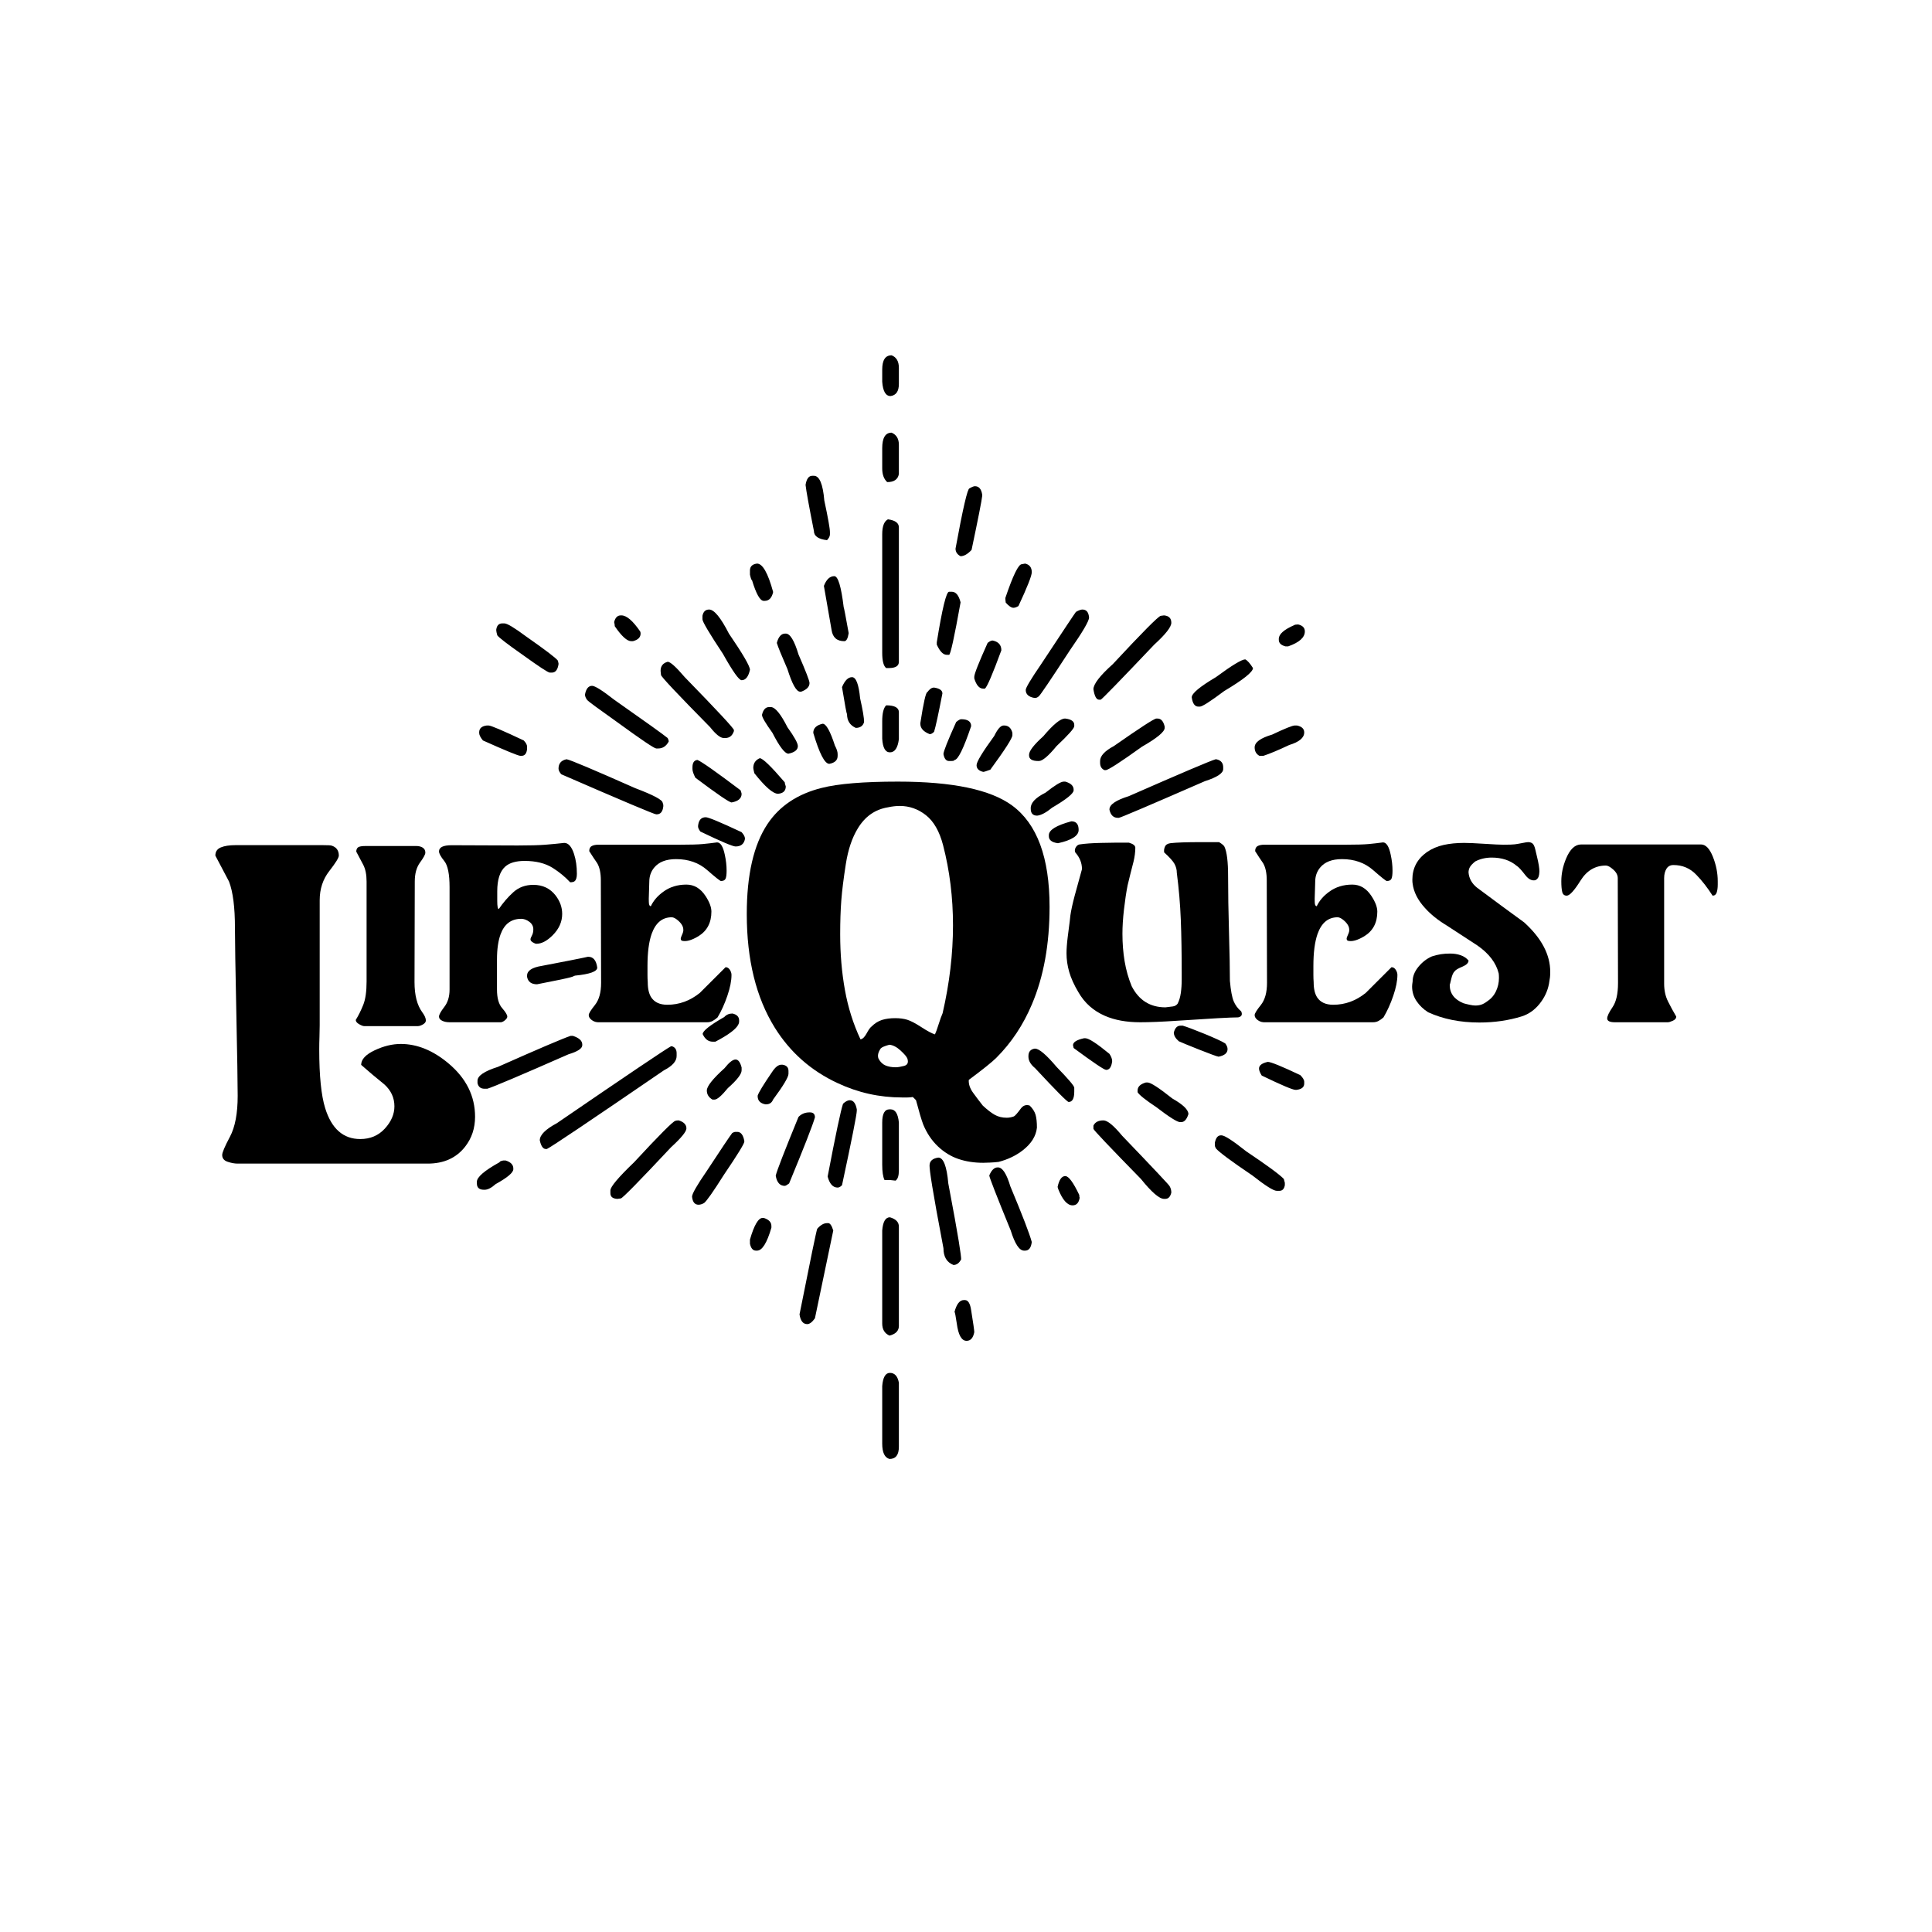 <?xml version="1.0" encoding="UTF-8" standalone="no"?>
<!DOCTYPE svg PUBLIC "-//W3C//DTD SVG 1.1//EN" "http://www.w3.org/Graphics/SVG/1.1/DTD/svg11.dtd">
<svg width="100%" height="100%" viewBox="0 0 2000 2000" version="1.1" xmlns="http://www.w3.org/2000/svg" xmlns:xlink="http://www.w3.org/1999/xlink" xml:space="preserve" xmlns:serif="http://www.serif.com/" style="fill-rule:evenodd;clip-rule:evenodd;stroke-linejoin:round;stroke-miterlimit:2;">
    <rect id="Artboard1" x="0" y="0" width="2000" height="2000" style="fill:none;"/>
    <g id="Artboard11" serif:id="Artboard1">
        <g transform="matrix(1.638,0,0,3.836,-473.247,-5883)">
            <path d="M852.391,1629.51C855.462,1630.02 856.998,1631.15 856.998,1632.9L856.998,1637.23C856.998,1639.22 855.243,1640.31 851.732,1640.51C848.661,1640.51 846.906,1639.22 846.467,1636.64L846.467,1633.37C846.467,1630.8 848.441,1629.51 852.391,1629.51ZM852.391,1650.39C855.462,1650.94 856.998,1652.03 856.998,1653.67L856.998,1661.56C856.384,1663.01 853.926,1663.73 849.626,1663.73C847.52,1662.91 846.467,1661.68 846.467,1660.04L846.467,1654.6C846.467,1651.79 848.441,1650.39 852.391,1650.39ZM802.236,1662.03L803.289,1662.03C806.8,1662.03 808.994,1664.25 809.871,1668.7C812.241,1673.42 813.426,1676.26 813.426,1677.24L813.426,1677.82C813.426,1678.33 812.811,1678.86 811.583,1679.4C806.054,1679.13 803.289,1678.29 803.289,1676.89C800.218,1670.3 798.463,1666.16 798.024,1664.49C798.638,1662.85 800.042,1662.03 802.236,1662.03ZM905.046,1664.84C907.591,1664.84 909.127,1665.6 909.653,1667.12L909.653,1667.47C909.39,1668.64 907.152,1673.49 902.94,1682.03C900.483,1683.16 898.157,1683.73 895.963,1683.73C893.857,1683.26 892.804,1682.58 892.804,1681.68C897.455,1670.84 900.395,1665.42 901.623,1665.42C903.203,1665.03 904.344,1664.84 905.046,1664.84ZM850.021,1673.79L850.284,1673.79C854.76,1674.06 856.998,1674.78 856.998,1675.95L856.998,1712.22C856.998,1713.35 854.892,1713.91 850.679,1713.91L848.968,1713.91C847.301,1713.37 846.467,1711.98 846.467,1709.76L846.467,1677.82C846.467,1675.68 847.652,1674.33 850.021,1673.79ZM767.352,1685.72C770.862,1685.72 774.241,1688.25 777.488,1693.32L777.488,1693.5C776.611,1695.02 774.855,1695.78 772.223,1695.78L771.564,1695.78C769.283,1695.78 766.825,1693.93 764.193,1690.22C763.842,1690.22 763.403,1689.72 762.876,1688.7L762.876,1687.59C762.876,1686.5 764.368,1685.88 767.352,1685.72ZM936.771,1685.72C939.579,1685.99 940.983,1686.77 940.983,1688.06C940.983,1688.99 938.175,1692.04 932.559,1697.18C931.33,1697.5 930.277,1697.65 929.399,1697.65C928.083,1697.65 926.459,1697.18 924.529,1696.25C924.353,1695.7 924.265,1695.29 924.265,1695.02C929.092,1688.94 932.559,1685.89 934.665,1685.89L936.771,1685.72ZM816.19,1689.11C818.559,1689.11 820.534,1691.9 822.114,1697.48C822.289,1697.55 823.342,1699.89 825.273,1704.49C824.746,1705.94 823.825,1706.66 822.509,1706.66C817.857,1706.66 815.181,1705.66 814.479,1703.67L809.608,1691.74C811.188,1689.99 813.382,1689.11 816.19,1689.11ZM890.434,1693.32C892.979,1693.32 894.822,1694.26 895.963,1696.13L895.963,1696.25C892.014,1705.64 889.6,1710.34 888.723,1710.34L887.275,1710.34C884.993,1710.34 882.887,1709.43 880.956,1707.59L880.956,1706.95C884.379,1697.87 886.968,1693.32 888.723,1693.32L890.434,1693.32ZM737.075,1698.12C740.234,1698.12 744.403,1700.28 749.581,1704.61C758.444,1710.15 762.876,1713.4 762.876,1714.38C761.911,1716.25 760.156,1717.19 757.611,1717.19C755.943,1717.19 751.994,1714.81 745.763,1710.05C737.163,1704.51 732.863,1701.41 732.863,1700.75L732.863,1699.82C733.389,1698.68 734.793,1698.12 737.075,1698.12ZM972.972,1698.12C975.517,1698.12 976.921,1698.84 977.184,1700.28C977.184,1701.22 973.147,1704.16 965.073,1709.12C952.875,1717.11 946.337,1721.24 945.459,1721.52C944.669,1721.83 943.879,1721.98 943.09,1721.98L942.695,1721.98C939.009,1721.71 937.166,1720.99 937.166,1719.82C937.166,1719.23 940.413,1716.91 946.907,1712.86C961.124,1703.66 968.452,1698.96 968.891,1698.76C970.646,1698.33 972.006,1698.12 972.972,1698.12ZM681.26,1699.7L681.655,1699.7C684.902,1699.7 688.851,1701.14 693.503,1704.03C693.678,1704.18 693.766,1704.38 693.766,1704.61C693.766,1705.62 692.142,1706.31 688.895,1706.66L687.842,1706.66C685.209,1706.66 681.743,1705.31 677.443,1702.62C677.443,1702.31 677.311,1701.94 677.048,1701.51C677.75,1700.3 679.154,1699.7 681.26,1699.7ZM1024.57,1699.7C1027.65,1699.82 1029.18,1700.48 1029.18,1701.69C1029.18,1702.82 1025.58,1704.79 1018.39,1707.59C996.623,1717.38 985.346,1722.33 984.556,1722.45L983.503,1722.45C981.835,1722.45 980.651,1721.52 979.948,1719.64C979.948,1718.24 984.029,1715.98 992.191,1712.86C1010.8,1704.32 1020.89,1699.97 1022.47,1699.82L1024.57,1699.7ZM606.358,1701.86L607.674,1701.86C609.429,1701.86 613.993,1703.03 621.365,1705.37C633.651,1709.04 640.365,1711.22 641.505,1711.92L641.9,1712.68L641.9,1712.86C641.374,1714.38 639.97,1715.14 637.688,1715.14L636.371,1715.14C635.318,1715.14 629.482,1713.5 618.864,1710.23C609.473,1707.42 604.252,1705.7 603.199,1705.08C602.76,1704.42 602.54,1703.95 602.54,1703.67L602.54,1703.56C602.891,1702.43 604.164,1701.86 606.358,1701.86ZM1109.35,1702.15C1112.16,1702.43 1113.56,1703.05 1113.56,1704.03C1113.56,1705.66 1110.05,1707.01 1103.03,1708.06L1101.32,1708.06C1098.51,1707.75 1097.11,1707.16 1097.11,1706.31L1097.11,1706.02C1097.11,1704.77 1100.35,1703.54 1106.85,1702.33C1107.2,1702.21 1108.03,1702.15 1109.35,1702.15ZM785.123,1704.61L785.518,1704.61C788.239,1704.61 790.915,1706.48 793.548,1710.23C798.199,1714.79 800.525,1717.36 800.525,1717.95C800.525,1718.96 798.77,1719.74 795.259,1720.29L794.601,1720.29C792.232,1720.29 789.555,1718.26 786.571,1714.2C782.798,1710.5 780.56,1708.14 779.858,1707.13C780.911,1705.45 782.666,1704.61 785.123,1704.61ZM916.235,1706.48C919.921,1706.8 921.764,1707.67 921.764,1709.12C916.235,1715.55 912.769,1719 911.365,1719.47L910.312,1719.47C907.854,1719.47 905.968,1718.55 904.651,1716.72L904.651,1716.25C904.651,1715.51 907.459,1712.47 913.076,1707.13C914.305,1706.7 915.358,1706.48 916.235,1706.48ZM1075.91,1711.57C1077.32,1711.88 1078.94,1712.66 1080.78,1713.91C1080.78,1714.96 1074.73,1717.03 1062.62,1720.11C1053.84,1722.92 1048.71,1724.32 1047.22,1724.32L1046.29,1724.32C1044.01,1724.32 1042.61,1723.48 1042.08,1721.81C1042.08,1720.76 1047.17,1718.94 1057.35,1716.37C1067.53,1713.17 1073.72,1711.57 1075.91,1711.57ZM710.879,1712.22C712.546,1712.22 716.145,1713.6 721.673,1716.37C742.385,1725.45 752.74,1730.21 752.74,1730.64L752.74,1730.93C751.775,1732.18 749.932,1732.8 747.211,1732.8L746.421,1732.8C744.227,1732.8 741.331,1731.83 737.733,1729.88C717.022,1720.91 706.667,1716.21 706.667,1715.78L706.403,1714.67C706.403,1713.38 707.895,1712.57 710.879,1712.22ZM827.379,1716.37C829.924,1716.37 831.636,1718.28 832.513,1722.1C834.181,1725.26 835.014,1727.38 835.014,1728.48C834.312,1729.53 832.557,1730.06 829.749,1730.06C826.063,1729.35 824.22,1728.11 824.22,1726.31C823.957,1726.31 822.904,1723.89 821.061,1719.06C822.816,1717.27 824.922,1716.37 827.379,1716.37ZM663.094,1718.71C664.937,1718.71 669.588,1719.95 677.048,1722.45C696.706,1728.34 707.983,1731.79 710.879,1732.8C711.318,1733.15 711.537,1733.47 711.537,1733.74C709.958,1734.99 707.764,1735.61 704.955,1735.61L703.639,1735.61C702.41,1735.61 694.161,1733.23 678.891,1728.48C667.043,1724.89 660.769,1722.92 660.066,1722.57C659.101,1722.02 658.618,1721.52 658.618,1721.05C659.321,1719.49 660.812,1718.71 663.094,1718.71ZM879.245,1719.18C882.755,1719.41 884.51,1719.94 884.51,1720.76C881.965,1726.37 880.21,1729.82 879.245,1731.11C878.28,1731.54 877.358,1731.75 876.48,1731.75C872.531,1731.09 870.557,1730.15 870.557,1728.94L870.557,1728.77C872.575,1723.19 874.067,1720.4 875.032,1720.4C876.349,1719.59 877.753,1719.18 879.245,1719.18ZM848.968,1723.97C854.321,1723.97 856.998,1724.6 856.998,1725.84L856.998,1733.1C856.296,1735.48 854.409,1736.66 851.337,1736.66C848.441,1736.66 846.818,1735.44 846.467,1732.98L846.467,1728.3C846.467,1726.12 847.301,1724.67 848.968,1723.97ZM774.987,1724.44L776.04,1724.44C778.761,1724.44 782.271,1726.25 786.571,1729.88C790.959,1732.49 793.153,1734.19 793.153,1734.97C793.153,1735.98 791.179,1736.66 787.229,1737.02C784.948,1737.02 781.569,1735.14 777.093,1731.4C772.705,1728.79 770.511,1727.19 770.511,1726.6L770.511,1726.49C771.301,1725.12 772.793,1724.44 774.987,1724.44ZM961.914,1727.54L962.177,1727.54C965.951,1727.74 967.838,1728.3 967.838,1729.24L967.838,1729.59C967.838,1730.17 964.108,1731.97 956.648,1734.97C951.471,1737.66 947.741,1739 945.459,1739L945.196,1739C941.247,1739 939.272,1738.5 939.272,1737.48L939.272,1737.31C939.272,1736.29 942.256,1734.64 948.224,1732.34C954.542,1729.14 959.106,1727.54 961.914,1727.54ZM1019.7,1727.54L1020.49,1727.54C1022.69,1727.54 1024.18,1728.26 1024.97,1729.7L1024.97,1730.06C1024.97,1731.11 1020.19,1732.8 1010.62,1735.14C996.842,1739.36 989.207,1741.46 987.715,1741.46L986.925,1741.46C985.082,1741.11 984.161,1740.45 984.161,1739.47L984.161,1739C984.161,1737.64 987.057,1736.29 992.849,1734.97C1009.44,1730.02 1018.39,1727.54 1019.7,1727.54ZM896.358,1727.72C900.57,1727.72 902.677,1728.34 902.677,1729.59C897.85,1735.67 894.339,1738.71 892.145,1738.71C892.145,1738.91 891.356,1739 889.776,1739L888.723,1739C886.88,1739 885.695,1738.38 885.169,1737.13C885.169,1736.43 887.845,1733.55 893.199,1728.48C894.603,1727.97 895.656,1727.72 896.358,1727.72ZM808.818,1728.94C811.012,1728.94 813.601,1730.91 816.585,1734.85C817.726,1735.75 818.296,1736.51 818.296,1737.13L818.296,1737.6C818.296,1738.77 816.541,1739.49 813.031,1739.76C810.135,1739.76 806.756,1736.98 802.894,1731.4C802.894,1730.15 804.869,1729.33 808.818,1728.94ZM596.617,1729.41L597.67,1729.41C599.162,1729.41 606.577,1730.76 619.917,1733.45C621.321,1734.07 622.023,1734.64 622.023,1735.14L622.023,1735.73C621.76,1736.98 620.575,1737.6 618.469,1737.6L617.81,1737.6C616.494,1737.6 608.596,1736.22 594.115,1733.45C592.536,1732.63 591.746,1731.95 591.746,1731.4L591.746,1731.28C591.746,1730.19 593.37,1729.57 596.617,1729.41ZM923.212,1729.41L923.475,1729.41C926.196,1729.41 927.951,1730.07 928.741,1731.4L928.741,1732.04C928.741,1732.82 924.09,1735.92 914.787,1741.34C912.33,1741.73 910.838,1741.93 910.312,1741.93C907.503,1741.66 906.099,1741.05 906.099,1740.12C906.099,1739.22 909.829,1736.59 917.288,1732.22C919.395,1730.35 921.369,1729.41 923.212,1729.41ZM1107.24,1729.41L1108.56,1729.41C1111.63,1729.68 1113.17,1730.31 1113.17,1731.28C1113.17,1732.73 1110.01,1733.86 1103.69,1734.68C1096.93,1736.04 1091.49,1737.02 1087.37,1737.6L1084.87,1737.6C1082.85,1737.13 1081.84,1736.37 1081.84,1735.32C1081.84,1733.95 1085.52,1732.8 1092.89,1731.87C1100.97,1730.23 1105.75,1729.41 1107.24,1729.41ZM769.063,1738.24C770.906,1738.24 776.172,1740.41 784.86,1744.74C784.86,1744.93 785.079,1745.3 785.518,1745.85C785.518,1747.06 783.895,1747.72 780.648,1747.84C777.488,1747.84 772.486,1745.98 765.641,1742.28C765.202,1741.5 764.982,1741.03 764.982,1740.88C764.982,1739.63 766.343,1738.75 769.063,1738.24ZM646.771,1738.54L647.166,1738.54C649.535,1738.73 663.928,1741.32 690.343,1746.32C701.928,1748.19 707.72,1749.51 707.72,1750.29C707.983,1750.49 708.115,1750.7 708.115,1750.94L708.115,1751.23C707.764,1752.67 706.359,1753.39 703.902,1753.39L703.639,1753.39C702.498,1753.39 682.489,1749.79 643.612,1742.57C642.471,1741.99 641.9,1741.48 641.9,1741.05C641.9,1739.69 643.524,1738.85 646.771,1738.54ZM1057.75,1738.54C1060.56,1738.81 1061.96,1739.53 1061.96,1740.7L1061.96,1741.17C1061.96,1742.3 1058.1,1743.39 1050.38,1744.44C1015.01,1751.03 996.886,1754.33 996.008,1754.33L995.35,1754.33C992.63,1754.33 990.874,1753.61 990.085,1752.16L990.085,1752.05C990.085,1750.76 994.165,1749.57 1002.33,1748.48C1035.41,1742.28 1053.67,1738.97 1057.09,1738.54L1057.75,1738.54ZM729.703,1738.71C732.512,1739.22 741.595,1741.95 756.953,1746.9C757.391,1747.45 757.611,1747.76 757.611,1747.84C757.611,1749.08 755.505,1749.86 751.292,1750.18C749.888,1750.18 742.253,1747.95 728.387,1743.51C727.158,1742.49 726.544,1741.71 726.544,1741.17L726.544,1740.7C726.544,1739.45 727.597,1738.79 729.703,1738.71ZM961.124,1744.56L962.177,1744.56C965.688,1744.99 967.443,1745.71 967.443,1746.73L967.443,1746.9C967.443,1747.76 962.923,1749.32 953.884,1751.58C950.11,1752.9 946.951,1753.63 944.406,1753.74C941.685,1753.74 940.325,1753.12 940.325,1751.87L940.325,1751.7C940.325,1750.25 943.441,1748.87 949.672,1747.54C955.551,1745.56 959.369,1744.56 961.124,1744.56ZM734.957,1754.17C736.624,1754.17 744.171,1755.51 757.598,1758.2C759.003,1758.87 759.705,1759.43 759.705,1759.9L759.705,1760.07C759.09,1761.4 757.116,1762.06 753.781,1762.06C752.026,1762.06 744.61,1760.72 731.534,1758.03C730.569,1757.48 730.086,1757.03 730.086,1756.68L730.086,1756.51C730.437,1754.95 732.061,1754.17 734.957,1754.17ZM965.995,1755.27C969.066,1755.27 970.602,1756.04 970.602,1757.6C970.602,1759.16 966.302,1760.35 957.702,1761.17L957.307,1761.17C953.621,1760.94 951.778,1760.31 951.778,1759.3L951.778,1759.01C951.778,1757.6 956.517,1756.36 965.995,1755.27ZM660.707,1791.83C663.866,1791.83 665.753,1792.8 666.367,1794.75C666.367,1795.8 661.716,1796.52 652.414,1796.91C649.605,1797.23 655.722,1796.99 628.342,1799.25C624.743,1799.25 622.637,1798.59 622.023,1797.26L622.023,1796.91C622.023,1795.58 625.138,1794.71 631.369,1794.28C664.103,1791.63 659.741,1791.83 660.707,1791.83ZM1034.97,1810.42L1036.42,1810.42C1040.72,1810.93 1059.85,1814.2 1063.28,1815.22C1064.24,1815.76 1064.72,1816.27 1064.72,1816.74C1064.72,1817.79 1062.84,1818.47 1059.06,1818.79C1057.57,1818.79 1035.76,1815.02 1033.92,1814.63C1031.81,1813.85 1030.76,1813.07 1030.76,1812.29C1031.46,1811.05 1032.87,1810.42 1034.97,1810.42ZM751.823,1807.14C754.631,1807.41 756.035,1808.03 756.035,1809.01L756.035,1809.3C756.035,1810.13 754.284,1811.11 750.783,1812.22C748.366,1812.99 745.114,1813.83 741.028,1814.74L739.317,1814.74C736.597,1814.74 734.49,1814.06 732.998,1812.69C732.998,1811.84 737.562,1810.3 746.689,1808.07C748.005,1807.45 749.717,1807.14 751.823,1807.14ZM650.983,1813.17C654.933,1813.72 656.907,1814.5 656.907,1815.51L656.907,1815.69C656.907,1816.58 654.011,1817.4 648.219,1818.14C617.854,1823.84 600.741,1826.94 596.88,1827.44L595.169,1827.44C592.711,1827.44 591.219,1826.94 590.693,1825.92L590.693,1825.28C590.693,1823.95 594.993,1822.7 603.593,1821.54C629.307,1816.66 644.621,1813.87 649.535,1813.17L650.983,1813.17ZM974.025,1813.81L974.815,1813.81C977.009,1813.81 982.099,1815.22 990.085,1818.03C991.226,1818.77 991.796,1819.43 991.796,1820.01C991.357,1821.57 990.085,1822.35 987.978,1822.35C986.75,1822.35 979.905,1820.38 967.443,1816.45L967.048,1815.69C967.048,1814.87 969.374,1814.24 974.025,1813.81ZM713.643,1815.98C715.574,1816.25 716.539,1816.88 716.539,1817.85L716.539,1818.61C716.539,1820.01 713.863,1821.3 708.509,1822.47C662.085,1836.04 637.425,1843.12 634.529,1843.7L633.87,1843.7C632.115,1843.7 630.843,1842.92 630.053,1841.36C630.053,1839.92 633.651,1838.38 640.847,1836.74C685.517,1823.68 709.563,1816.76 712.985,1815.98L713.643,1815.98ZM942.695,1816.62L943.09,1816.62C945.635,1816.62 950.154,1818.26 956.648,1821.54C964.02,1824.77 967.75,1826.64 967.838,1827.15L967.838,1828.2C967.838,1830.08 966.653,1831.01 964.283,1831.01C963.406,1831.01 956.341,1827.97 943.09,1821.89C940.281,1820.91 938.877,1819.88 938.877,1818.79L938.877,1818.61C938.877,1817.48 940.15,1816.82 942.695,1816.62ZM753.793,1819.55C755.461,1819.55 756.733,1820.27 757.611,1821.71L757.611,1822.47C757.611,1823.49 754.715,1825.08 748.923,1827.27C744.973,1829.33 742.165,1830.37 740.498,1830.37L739.181,1830.37C736.812,1829.78 735.627,1828.96 735.627,1827.91C735.627,1826.78 739.357,1824.77 746.816,1821.89C749.712,1820.33 752.038,1819.55 753.793,1819.55ZM1090.13,1820.19C1092.06,1820.19 1098.91,1821.38 1110.67,1823.76C1112.33,1824.46 1113.17,1825.06 1113.17,1825.57L1113.17,1826.04C1113.17,1827.01 1111.54,1827.58 1108.3,1827.74L1107.64,1827.74C1105.88,1827.74 1098.77,1826.45 1086.31,1823.88C1085.17,1823.1 1084.6,1822.47 1084.6,1822C1084.6,1821.14 1086.44,1820.54 1090.13,1820.19ZM782.754,1820.95L783.412,1820.95C785.957,1821.11 787.229,1821.67 787.229,1822.65L787.229,1823.41C787.229,1824.3 783.982,1826.62 777.488,1830.37C776.698,1831.23 775.206,1831.65 773.012,1831.65L772.618,1831.65C769.37,1831.38 767.747,1830.64 767.747,1829.43L767.747,1829.31C768.361,1828.46 771.389,1826.33 776.83,1822.94C778.848,1821.61 780.823,1820.95 782.754,1820.95ZM1013.12,1825.75L1014.18,1825.75C1016.11,1825.75 1021.33,1827.19 1029.84,1830.08C1036.6,1831.71 1039.98,1833.12 1039.98,1834.29C1038.92,1835.73 1037.39,1836.45 1035.37,1836.45L1034.71,1836.45C1032.95,1836.45 1027.95,1835.11 1019.7,1832.41C1012.86,1830.47 1008.91,1829.12 1007.86,1828.38L1007.86,1827.91C1007.86,1826.9 1009.61,1826.17 1013.12,1825.75ZM825.931,1830.54C828.213,1830.54 829.705,1831.36 830.407,1833L830.407,1833.35C830.407,1834.36 827.291,1841.07 821.061,1853.47C820.095,1853.9 819.174,1854.11 818.296,1854.11C815.312,1854.11 813.206,1853.12 811.978,1851.13C817.068,1839.75 820.315,1833.19 821.719,1831.48C823.298,1830.86 824.703,1830.54 825.931,1830.54ZM851.074,1833L851.732,1833C854.716,1833 856.471,1834.19 856.998,1836.57L856.998,1849.43C856.998,1850.92 856.296,1851.85 854.892,1852.24L851.337,1852.07L847.915,1852.07C846.95,1851.21 846.467,1849.83 846.467,1847.91L846.467,1836.57C846.467,1834.19 848.003,1833 851.074,1833ZM800.525,1833.82L800.788,1833.82C802.894,1833.82 803.948,1834.27 803.948,1835.16C802.543,1837.27 797.102,1843.22 787.624,1853C786.308,1853.43 785.386,1853.65 784.86,1853.65C781.876,1853.65 779.989,1852.77 779.199,1851.01L779.199,1850.84C779.902,1849.55 784.684,1844.29 793.548,1835.05C795.391,1834.23 797.717,1833.82 800.525,1833.82ZM717.856,1835.98C721.103,1836.41 722.726,1837.13 722.726,1838.15C722.726,1839 719.479,1840.7 712.985,1843.24C692.801,1852.44 682.226,1857.04 681.26,1857.04L679.154,1857.16L678.891,1857.16C676.083,1857.08 674.678,1856.57 674.678,1855.63L674.678,1854.88C674.678,1853.9 679.681,1851.37 689.685,1847.27C705.57,1839.94 714.258,1836.22 715.75,1836.1C716.101,1836.02 716.803,1835.98 717.856,1835.98ZM986.267,1835.98C988.812,1835.98 992.761,1837.37 998.115,1840.13C1018.12,1849.03 1028.13,1853.57 1028.13,1853.76C1028.83,1854.27 1029.18,1854.84 1029.18,1855.46C1028.57,1856.59 1027.3,1857.16 1025.36,1857.16L1024.57,1857.16C1021.59,1857.16 1016.72,1855.36 1009.96,1851.78C990.041,1843.08 980.036,1838.58 979.948,1838.26L979.948,1837.39C981.002,1836.45 983.108,1835.98 986.267,1835.98ZM753.793,1839.08L754.846,1839.08C757.128,1839.08 758.62,1839.9 759.322,1841.54L759.322,1841.71C759.322,1842.26 755.022,1845.24 746.421,1850.66C739.664,1855.23 735.495,1857.76 733.916,1858.27C732.687,1858.58 731.502,1858.74 730.362,1858.74C727.992,1858.74 726.632,1858.01 726.281,1856.57C726.281,1855.79 729.396,1853.47 735.627,1849.61C744.666,1843.72 750.02,1840.31 751.687,1839.38C752.477,1839.18 753.179,1839.08 753.793,1839.08ZM1060.51,1840.02L1060.91,1840.02C1062.84,1840.02 1068.06,1841.46 1076.57,1844.35C1089.65,1848.09 1097.55,1850.57 1100.27,1851.78L1100.92,1852.83L1100.92,1853.47C1100.49,1854.49 1099.35,1854.99 1097.5,1854.99L1095.79,1854.99C1093.77,1854.99 1088.64,1853.61 1080.39,1850.84C1066.87,1846.94 1059.19,1844.5 1057.35,1843.53C1056.91,1843.22 1056.69,1842.92 1056.69,1842.65L1056.69,1842.01C1057.31,1840.68 1058.58,1840.02 1060.51,1840.02ZM881.909,1846.02C885.156,1846.02 887.262,1848.34 888.227,1852.98C894.985,1868.18 896.358,1872.46 896.358,1873.48C895.129,1874.49 893.506,1875 891.487,1875C887.275,1874.29 885.169,1872.79 885.169,1870.49C877.972,1854.35 876.38,1849.47 876.38,1848.18C876.38,1846.97 878.223,1846.25 881.909,1846.02ZM607.016,1846.8L608.464,1846.8C611.711,1847.23 613.335,1847.95 613.335,1848.97L613.335,1849.14C613.335,1850.08 609.605,1851.42 602.145,1853.18C599.513,1854.19 597.187,1854.7 595.169,1854.7L594.774,1854.7C591.79,1854.7 590.298,1854.13 590.298,1853L590.298,1852.54C590.298,1851.29 595.081,1849.53 604.647,1847.27C604.647,1847.08 605.436,1846.92 607.016,1846.8ZM919.395,1848.67L919.658,1848.67C922.466,1848.67 925.055,1850.37 927.425,1853.76C935.06,1861.56 939.579,1866.57 940.983,1868.8C940.545,1870.36 939.14,1871.13 936.771,1871.13L936.113,1871.13C933.129,1871.13 930.321,1869.32 927.688,1865.7C918.649,1856.26 914.129,1851.31 914.129,1850.84C915.533,1849.4 917.288,1848.67 919.395,1848.67ZM962.177,1851.01C964.283,1851.01 967.223,1852.71 970.997,1856.1C970.997,1856.45 971.085,1856.71 971.26,1856.86C970.734,1858.23 969.242,1858.91 966.785,1858.91C963.45,1858.91 960.422,1857.45 957.702,1854.52C957.438,1854.17 957.307,1853.98 957.307,1853.94C958.272,1851.99 959.896,1851.01 962.177,1851.01ZM851.337,1862.13C855.111,1862.6 856.998,1863.43 856.998,1864.64L856.998,1891.43C856.998,1892.6 855.462,1893.42 852.391,1893.89L851.074,1894.06C848.003,1893.48 846.467,1892.39 846.467,1890.79L846.467,1865.7C846.906,1863.32 848.529,1862.13 851.337,1862.13ZM770.906,1862.3L771.564,1862.3C774.812,1862.73 776.435,1863.45 776.435,1864.47L776.435,1864.93C773.627,1869.07 770.599,1871.13 767.352,1871.13L766.694,1871.13C764.763,1871.13 763.491,1870.51 762.876,1869.26L762.876,1868.15C765.509,1864.25 768.186,1862.3 770.906,1862.3ZM811.583,1863.71L812.372,1863.71C813.513,1863.71 814.566,1864.37 815.532,1865.7L803.948,1889.38C802.192,1890.44 800.569,1890.96 799.077,1890.96C796.444,1890.96 794.821,1890.09 794.206,1888.33C801.139,1873.44 804.869,1865.74 805.396,1865.23C807.502,1864.21 809.564,1863.71 811.583,1863.71ZM898.069,1884.47L898.727,1884.47C900.746,1884.47 902.062,1885.39 902.677,1887.22C903.993,1890.69 904.651,1892.66 904.651,1893.13C903.949,1894.69 902.326,1895.47 899.781,1895.47C896.621,1895.47 894.559,1893.91 893.593,1890.79C892.891,1888.72 892.409,1887.69 892.145,1887.69C893.462,1885.54 895.436,1884.47 898.069,1884.47ZM851.337,1904.12C854.321,1904.12 856.208,1905 856.998,1906.76L856.998,1924.07C856.998,1926.25 855.023,1927.35 851.074,1927.35C848.003,1926.99 846.467,1925.61 846.467,1923.19L846.467,1907.69C846.906,1905.31 848.529,1904.12 851.337,1904.12Z" style="fill-rule:nonzero;"/>
        </g>
        <g transform="matrix(1.161,0,0,0.343,-160.489,577.237)">
            <g transform="matrix(1.768,0,0,1.768,-224.716,-650.406)">
                <path d="M444.874,1322.35C444.874,1342.03 443.189,1359.11 439.819,1373.61C435.377,1392.77 429.096,1402.34 420.977,1402.34L325.156,1402.34C323.624,1402.34 321.939,1401.31 320.101,1399.24C318.263,1397.17 317.344,1393.28 317.344,1387.59C317.344,1383.45 318.646,1373.09 321.25,1356.52C323.854,1339.96 325.156,1316.66 325.156,1286.63C325.156,1265.92 324.927,1218.29 324.467,1143.73C324.007,1069.18 323.778,1021.29 323.778,1000.06C323.778,964.852 322.782,938.447 320.79,920.844C318.493,906.347 316.195,891.591 313.897,876.577C313.897,869.846 314.816,865.186 316.654,862.598C318.493,860.009 320.944,858.715 324.007,858.715L368.126,858.715C370.577,858.715 372.033,858.973 372.492,859.491C374.943,862.08 376.169,867.775 376.169,876.577C376.169,880.201 374.56,889.002 371.343,902.982C368.126,916.961 366.518,933.528 366.518,952.685L366.518,1166.25C366.518,1172.47 366.479,1179.07 366.403,1186.06C366.326,1193.05 366.288,1200.16 366.288,1207.41C366.288,1252.46 367.284,1285.85 369.275,1307.6C372.492,1342.8 378.39,1360.41 386.969,1360.41C392.024,1360.41 396.16,1354.45 399.377,1342.55C402.594,1330.64 404.202,1317.95 404.202,1304.49C404.202,1289.99 402.517,1277.57 399.147,1267.21C395.164,1256.34 391.258,1245.21 387.428,1233.82C387.428,1224.5 389.688,1216.21 394.207,1208.97C398.726,1201.72 403.13,1198.09 407.419,1198.09C415.692,1198.09 423.734,1209.23 431.547,1231.49C440.432,1256.86 444.874,1287.15 444.874,1322.35Z" style="fill-rule:nonzero;"/>
            </g>
            <g transform="matrix(1,0,0,1,0,11.649)">
                <path d="M517.946,1385.26C517.946,1389.92 517.065,1393.93 515.303,1397.3C513.542,1400.66 512.048,1402.34 510.823,1402.34L463.027,1402.34C461.955,1402.34 460.423,1400.4 458.432,1396.52C456.44,1392.64 455.444,1388.37 455.444,1383.7C457.896,1370.24 460.117,1355.1 462.108,1338.27C464.1,1321.45 465.095,1298.02 465.095,1267.99L465.095,965.887C465.095,945.177 464.1,928.351 462.108,915.407C460.117,902.464 458.049,889.261 455.904,875.8C455.904,870.105 456.402,865.834 457.398,862.986C458.393,860.138 460.806,858.715 464.636,858.715L509.214,858.715C511.665,858.715 513.657,860.397 515.189,863.763C516.72,867.128 517.486,872.176 517.486,878.907C517.486,884.084 515.916,893.921 512.776,908.418C509.635,922.915 508.065,942.071 508.065,965.887L507.835,1269.54C507.835,1308.89 510.133,1339.18 514.729,1360.41C516.874,1370.24 517.946,1378.53 517.946,1385.26Z" style="fill-rule:nonzero;"/>
            </g>
            <path d="M652.6,954.238C652.6,965.628 651.911,973.136 650.532,976.76C649.766,978.831 648.464,979.866 646.626,979.866C642.03,963.298 636.821,948.802 631,936.376C624.413,922.397 616.064,915.407 605.954,915.407C598.294,915.407 592.55,921.102 588.72,932.493C583.971,946.99 581.596,971.841 581.596,1007.05L581.596,1035.78C581.596,1052.35 582.056,1060.63 582.975,1060.63C586.805,1041.48 591.133,1024.52 595.958,1009.77C600.783,995.01 606.72,987.632 613.766,987.632C622.192,987.632 628.856,998.505 633.758,1020.25C637.587,1037.34 639.502,1055.71 639.502,1075.39C639.502,1099.21 636.668,1120.69 631,1139.85C625.945,1156.93 621.119,1165.48 616.524,1165.48C615.758,1165.48 614.685,1164.05 613.307,1161.2C611.928,1158.36 611.239,1155.38 611.239,1152.27C611.239,1149.69 611.66,1145.8 612.503,1140.62C613.345,1135.45 613.766,1129.24 613.766,1121.99C613.766,1112.67 612.579,1105.03 610.205,1099.08C607.83,1093.12 605.417,1090.14 602.966,1090.14C594.081,1090.14 587.954,1105.68 584.584,1136.74C582.439,1156.42 581.367,1181.79 581.367,1212.85L581.367,1303.71C581.367,1329.08 582.899,1347.72 585.962,1359.63C589.026,1371.54 590.558,1380.08 590.558,1385.26C590.558,1388.88 589.792,1392.77 588.26,1396.91C586.728,1401.05 585.35,1402.86 584.124,1402.34L539.086,1402.34C536.482,1402.34 534.261,1400.79 532.422,1397.68C530.584,1394.58 529.665,1390.44 529.665,1385.26C529.665,1379.56 531.235,1369.86 534.376,1356.13C537.516,1342.41 539.086,1324.94 539.086,1303.71L539.086,994.622C539.086,955.273 537.516,928.998 534.376,915.796C531.235,902.593 529.665,892.886 529.665,886.673C529.665,874.247 533.418,868.034 540.924,868.034L599.749,868.811C610.626,868.811 618.936,868.034 624.681,866.481C630.426,864.927 635.979,863.115 641.341,861.044C645.017,861.044 647.928,872.176 650.072,894.439C651.757,912.042 652.6,931.975 652.6,954.238Z" style="fill-rule:nonzero;"/>
            <path d="M790.471,1259.45C790.471,1277.05 789.245,1298.02 786.794,1322.35C784.343,1346.69 781.433,1368.43 778.063,1387.59C776.531,1392.25 775.037,1395.87 773.582,1398.46C772.126,1401.05 770.48,1402.34 768.641,1402.34L672.591,1402.34C670.14,1402.86 667.957,1400.79 666.042,1396.13C664.128,1391.47 663.17,1386.29 663.17,1380.6C663.17,1375.94 665.008,1365.84 668.685,1350.31C672.362,1334.78 674.2,1312.52 674.2,1283.52L673.97,974.43C673.97,952.167 672.898,934.823 670.753,922.397C668.302,910.489 665.928,898.322 663.63,885.896C663.63,878.13 664.396,872.952 665.928,870.364C667.459,867.775 669.374,866.481 671.672,866.481L744.514,866.481C753.705,866.481 760.407,865.834 764.62,864.539C768.833,863.245 773.161,861.562 777.603,859.491C780.667,859.491 782.965,871.917 784.497,896.769C785.569,913.336 786.105,929.386 786.105,944.919C786.105,956.309 785.799,964.334 785.186,968.994C784.573,973.653 783.194,975.983 781.05,975.983C780.284,975.983 776.186,964.981 768.756,942.977C761.327,920.973 752.097,909.971 741.067,909.971C732.182,909.971 725.672,918.514 721.535,935.599C718.625,947.507 717.17,961.745 717.17,978.313C717.17,984.008 717.093,992.81 716.94,1004.72C716.787,1016.63 716.71,1024.91 716.71,1029.57C716.71,1037.85 716.787,1043.29 716.94,1045.88C717.246,1050.02 717.782,1052.09 718.548,1052.09C720.846,1035.52 724.523,1021.03 729.578,1008.6C735.399,994.104 742.293,986.856 750.259,986.856C757.152,986.856 762.82,998.246 767.263,1021.03C770.786,1039.15 772.548,1054.94 772.548,1068.4C772.548,1102.05 768.641,1126.9 760.829,1142.95C754.701,1155.38 749.799,1159.78 746.122,1156.16C745.51,1154.6 745.203,1152.53 745.203,1149.94C745.203,1147.87 745.625,1143.73 746.467,1137.52C747.31,1131.31 747.654,1126.39 747.501,1122.76C747.501,1113.44 745.893,1104.12 742.676,1094.81C740.531,1088.59 738.693,1085.49 737.161,1085.49C728.735,1085.49 722.761,1102.31 719.238,1135.96C716.787,1159.78 715.561,1191.88 715.561,1232.27L715.561,1259.06C715.561,1267.08 715.638,1274.46 715.791,1281.19C715.791,1301.38 716.863,1316.92 719.008,1327.79C721.918,1342.29 726.667,1349.53 733.255,1349.53C743.825,1349.53 753.476,1337.63 762.207,1313.81C769.867,1287.92 777.526,1262.04 785.186,1236.15C786.718,1236.15 787.982,1238.74 788.977,1243.91C789.973,1249.09 790.471,1254.27 790.471,1259.45Z" style="fill-rule:nonzero;"/>
            <g transform="matrix(1.751,0,0,1.751,-598.131,-827.562)">
                <path d="M954.997,1074.61C954.997,1138.81 952.01,1194.73 946.035,1242.36C941.593,1278.09 935.542,1308.89 927.882,1334.78C925.738,1342.03 921.065,1354.71 913.866,1372.83C913.712,1380.08 914.44,1387.46 916.049,1394.97C917.657,1402.47 919.304,1409.85 920.989,1417.1C923.287,1424.35 925.317,1429.65 927.078,1433.02C928.84,1436.38 930.87,1438.07 933.167,1438.07C934.393,1438.07 935.619,1437.29 936.844,1435.74C937.457,1434.7 938.606,1430.3 940.291,1422.54C941.516,1416.84 943.048,1415.03 944.887,1417.1C946.418,1422.28 947.414,1427.58 947.874,1433.02C948.333,1438.46 948.563,1445.83 948.563,1455.15C948.104,1469.65 945.729,1482.59 941.44,1493.98C937.916,1503.3 933.78,1510.03 929.031,1514.18C927.806,1514.69 926.389,1515.08 924.78,1515.34C923.172,1515.6 921.985,1515.73 921.219,1515.73C916.623,1515.73 912.41,1513.53 908.58,1509.13C904.751,1504.73 901.266,1497.48 898.125,1487.38C894.985,1477.29 892.496,1464.73 890.657,1449.72C889.738,1441.43 888.513,1427.45 886.981,1407.78C886.368,1405.71 885.525,1402.86 885.372,1402.34C884.453,1402.86 883.534,1403.12 882.615,1403.12L879.857,1403.12C868.368,1403.12 857.415,1394.84 846.998,1378.27C833.517,1357.04 822.871,1325.2 815.058,1282.75C805.56,1230.97 800.811,1165.74 800.811,1087.04C800.811,1019.22 804.335,967.44 811.381,931.716C817.509,900.652 826.7,879.942 838.956,869.587C847.381,862.339 860.326,858.715 877.789,858.715C905.517,858.715 924.895,872.435 935.925,899.875C948.64,931.457 954.997,989.703 954.997,1074.61ZM900.768,968.217C898.93,944.401 896.019,927.186 892.036,916.572C888.053,905.959 883.611,900.652 878.708,900.652C876.87,900.652 874.879,901.428 872.734,902.982C866.147,906.606 861.015,918.773 857.338,939.482C854.428,955.532 852.398,975.983 851.249,1000.84C850.1,1025.69 849.334,1046.53 848.951,1063.35C848.568,1080.18 848.377,1099.72 848.377,1121.99C848.377,1155.64 849.181,1187.61 850.79,1217.9C852.398,1248.19 855.041,1276.53 858.717,1302.94C859.789,1302.42 860.824,1299.05 861.819,1292.84C862.815,1286.63 863.619,1282.75 864.232,1281.19C865.917,1275.5 867.717,1271.61 869.632,1269.54C871.547,1267.47 873.806,1266.44 876.411,1266.44C878.708,1266.44 880.738,1267.34 882.5,1269.15C884.262,1270.97 886.674,1275.24 889.738,1281.97C892.802,1288.7 895.1,1292.84 896.632,1294.39C897.091,1291.29 897.704,1285.59 898.47,1277.31C899.236,1269.03 899.925,1262.55 900.538,1257.89C904.061,1206.12 905.823,1155.64 905.823,1106.45C905.823,1058.3 904.138,1012.23 900.768,968.217ZM882.615,1336.33C882.308,1333.23 881.159,1328.57 879.168,1322.35C877.177,1316.14 875.262,1312.77 873.423,1312.26C871.126,1314.33 869.67,1316.4 869.057,1318.47C867.679,1325.2 867.296,1331.15 867.909,1336.33C868.828,1342.03 870.015,1345.91 871.47,1347.98C872.926,1350.05 874.649,1351.09 876.64,1351.09C877.713,1351.09 879.13,1350.31 880.891,1348.76C882.653,1347.2 883.228,1343.06 882.615,1336.33Z" style="fill-rule:nonzero;"/>
            </g>
            <g transform="matrix(1,0,0,1,123.613,0)">
                <path d="M1121.36,1369.73C1122.59,1379.56 1121.67,1385.52 1118.6,1387.59C1112.17,1387.59 1094.17,1390.95 1064.61,1397.68C1050.97,1400.79 1039.86,1402.34 1031.29,1402.34C1019.03,1402.34 1008.54,1395.87 999.805,1382.93C989.541,1367.91 981.652,1344.1 976.137,1311.48C972.308,1289.74 969.588,1269.41 967.98,1250.52C966.371,1231.62 965.567,1212.85 965.567,1194.21C965.567,1180.75 965.95,1163.66 966.716,1142.95C968.248,1103.61 969.014,1082.64 969.014,1080.05C969.627,1065.04 970.929,1044.84 972.92,1019.47C974.912,994.104 977.056,967.699 979.354,940.259C979.354,921.62 977.363,904.794 973.38,889.779C972.767,885.119 972.882,880.201 973.725,875.023C974.567,869.846 975.678,866.74 977.056,865.704C982.112,863.115 988.584,861.562 996.473,861.044C1004.36,860.527 1008.84,860.268 1009.92,860.268L1021.18,860.268C1023.17,862.339 1024.55,864.41 1025.31,866.481C1026.23,868.552 1026.77,871.399 1026.92,875.023C1026.92,888.485 1026.38,902.723 1025.31,917.737C1023.47,941.553 1021.71,965.369 1020.03,989.186C1018.8,1010.41 1017.73,1034.62 1016.81,1061.8C1015.89,1088.98 1015.43,1113.44 1015.43,1135.19C1015.43,1164.18 1016.08,1191.88 1017.38,1218.29C1018.69,1244.69 1020.79,1269.8 1023.7,1293.62C1030.14,1336.07 1040.17,1357.3 1053.81,1357.3C1056.41,1356.27 1058.59,1355.36 1060.35,1354.58C1062.12,1353.81 1063.53,1351.09 1064.61,1346.43C1065.98,1337.63 1066.94,1326.88 1067.48,1314.2C1068.01,1301.51 1068.28,1287.92 1068.28,1273.43L1068.28,1255.56C1068.28,1193.95 1068.01,1139.85 1067.48,1093.25C1066.94,1046.65 1065.75,999.282 1063.91,951.132C1063.91,941.812 1063.23,932.881 1061.85,924.338C1060.47,915.796 1057.4,904.276 1052.66,889.779C1052.35,884.084 1052.58,878.259 1053.35,872.305C1054.11,866.351 1055.8,862.857 1058.4,861.821C1061.01,860.786 1064.61,860.009 1069.2,859.491C1073.8,858.973 1078.93,858.715 1084.6,858.715L1101.6,858.715C1104.36,864.41 1105.97,869.069 1106.42,872.694C1108.57,888.226 1109.64,917.996 1109.64,962.004C1109.64,1011.71 1109.91,1068.27 1110.45,1131.69C1110.98,1195.12 1111.25,1243.66 1111.25,1277.31C1112.02,1306.3 1113.13,1326.75 1114.58,1338.66C1116.04,1350.57 1118.3,1360.92 1121.36,1369.73Z" style="fill-rule:nonzero;"/>
            </g>
            <g transform="matrix(1,0,0,1,123.613,0)">
                <path d="M1260.61,1259.45C1260.61,1277.05 1259.39,1298.02 1256.93,1322.35C1254.48,1346.69 1251.57,1368.43 1248.2,1387.59C1246.67,1392.25 1245.18,1395.87 1243.72,1398.46C1242.27,1401.05 1240.62,1402.34 1238.78,1402.34L1142.73,1402.34C1140.28,1402.86 1138.1,1400.79 1136.18,1396.13C1134.27,1391.47 1133.31,1386.29 1133.31,1380.6C1133.31,1375.94 1135.15,1365.84 1138.83,1350.31C1142.5,1334.78 1144.34,1312.52 1144.34,1283.52L1144.11,974.43C1144.11,952.167 1143.04,934.823 1140.89,922.397C1138.44,910.489 1136.07,898.322 1133.77,885.896C1133.77,878.13 1134.54,872.952 1136.07,870.364C1137.6,867.775 1139.51,866.481 1141.81,866.481L1214.65,866.481C1223.85,866.481 1230.55,865.834 1234.76,864.539C1238.97,863.245 1243.3,861.562 1247.74,859.491C1250.81,859.491 1253.11,871.917 1254.64,896.769C1255.71,913.336 1256.25,929.386 1256.25,944.919C1256.25,956.309 1255.94,964.334 1255.33,968.994C1254.71,973.653 1253.34,975.983 1251.19,975.983C1250.42,975.983 1246.33,964.981 1238.9,942.977C1231.47,920.973 1222.24,909.971 1211.21,909.971C1202.32,909.971 1195.81,918.514 1191.68,935.599C1188.77,947.507 1187.31,961.745 1187.31,978.313C1187.31,984.008 1187.23,992.81 1187.08,1004.72C1186.93,1016.63 1186.85,1024.91 1186.85,1029.57C1186.85,1037.85 1186.93,1043.29 1187.08,1045.88C1187.39,1050.02 1187.92,1052.09 1188.69,1052.09C1190.99,1035.52 1194.66,1021.03 1199.72,1008.6C1205.54,994.104 1212.43,986.856 1220.4,986.856C1227.29,986.856 1232.96,998.246 1237.4,1021.03C1240.93,1039.15 1242.69,1054.94 1242.69,1068.4C1242.69,1102.05 1238.78,1126.9 1230.97,1142.95C1224.84,1155.38 1219.94,1159.78 1216.26,1156.16C1215.65,1154.6 1215.34,1152.53 1215.34,1149.94C1215.34,1147.87 1215.77,1143.73 1216.61,1137.52C1217.45,1131.31 1217.8,1126.39 1217.64,1122.76C1217.64,1113.44 1216.03,1104.12 1212.82,1094.81C1210.67,1088.59 1208.83,1085.49 1207.3,1085.49C1198.88,1085.49 1192.9,1102.31 1189.38,1135.96C1186.93,1159.78 1185.7,1191.88 1185.7,1232.27L1185.7,1259.06C1185.7,1267.08 1185.78,1274.46 1185.93,1281.19C1185.93,1301.38 1187,1316.92 1189.15,1327.79C1192.06,1342.29 1196.81,1349.53 1203.39,1349.53C1213.96,1349.53 1223.62,1337.63 1232.35,1313.81C1240.01,1287.92 1247.67,1262.04 1255.33,1236.15C1256.86,1236.15 1258.12,1238.74 1259.12,1243.91C1260.11,1249.09 1260.61,1254.27 1260.61,1259.45Z" style="fill-rule:nonzero;"/>
            </g>
            <g transform="matrix(1,0,0,1,123.613,0)">
                <path d="M1395.73,1286.63C1394.5,1308.37 1391.7,1328.44 1387.34,1346.82C1382.97,1365.2 1377.73,1377.75 1371.6,1384.48C1359.8,1396.91 1347.16,1403.12 1333.68,1403.12C1316.53,1403.12 1301.28,1392.77 1287.96,1372.06C1283.67,1362.74 1280.22,1351.48 1277.62,1338.27C1275.01,1325.07 1273.71,1310.44 1273.71,1294.39C1273.71,1290.77 1273.86,1285.85 1274.17,1279.64C1274.17,1264.11 1275.89,1249.22 1279.34,1234.98C1282.79,1220.75 1286.81,1210.26 1291.4,1203.53C1294.31,1200.42 1296.99,1198.22 1299.44,1196.93C1301.9,1195.63 1304.65,1194.99 1307.72,1194.99C1311.09,1194.99 1314.19,1196.67 1317.02,1200.04C1319.86,1203.4 1322.19,1208.71 1324.03,1215.96C1324.03,1223.2 1322.19,1229.42 1318.52,1234.6C1314.84,1239.77 1312.62,1244.17 1311.85,1247.8C1310.47,1251.94 1309.4,1259.71 1308.64,1271.1C1307.87,1282.49 1307.41,1288.7 1307.26,1289.74C1307.26,1315.1 1311.32,1333.48 1319.44,1344.87C1320.97,1346.43 1322.81,1347.98 1324.95,1349.53C1327.1,1351.09 1328.78,1351.86 1330.01,1351.86C1332,1351.86 1333.8,1350.96 1335.41,1349.15C1337.02,1347.33 1338.74,1344.1 1340.58,1339.44C1344.1,1331.67 1346.74,1321.45 1348.5,1308.76C1350.27,1296.08 1351.15,1282.75 1351.15,1268.77C1351.15,1262.55 1351.07,1257.89 1350.92,1254.79C1348.62,1223.2 1342.34,1195.25 1332.07,1170.91C1323.04,1151.24 1314,1131.31 1304.96,1111.11C1296.84,1094.55 1290.25,1076.68 1285.2,1057.53C1278.76,1033.71 1275.09,1009.12 1274.17,983.749C1274.02,981.161 1273.94,977.278 1273.94,972.1C1273.94,937.411 1278.23,909.712 1286.81,889.002C1291.25,878.648 1296.23,871.399 1301.74,867.257C1307.26,863.115 1313.38,861.044 1320.12,861.044C1323.95,861.044 1330.01,861.95 1338.28,863.763C1346.55,865.575 1352.14,866.481 1355.05,866.481C1360.11,866.481 1363.52,866.092 1365.28,865.316C1367.04,864.539 1369.26,863.245 1371.94,861.433C1374.62,859.621 1376.35,858.715 1377.11,858.715C1378.8,858.715 1380.14,860.138 1381.13,862.986C1382.13,865.834 1382.93,871.788 1383.55,880.848C1384.16,889.909 1384.69,897.545 1385.15,903.758C1386.53,922.915 1387.22,937.411 1387.22,947.248C1387.07,950.873 1386.99,953.72 1386.99,955.791C1386.69,964.593 1385.54,970.547 1383.55,973.653C1380.48,975.724 1377.57,970.806 1374.81,958.898C1371.14,942.848 1368.61,933.528 1367.23,930.94C1364.17,922.138 1360.76,915.666 1357.01,911.524C1353.25,907.382 1349.15,905.311 1344.71,905.311C1339.35,905.311 1334.45,909.194 1330.01,916.961C1327.56,923.691 1325.95,929.516 1325.18,934.434C1324.41,939.353 1324.03,944.66 1324.03,950.355C1324.49,968.476 1327.02,983.749 1331.62,996.175C1345.56,1031.38 1359.57,1066.33 1373.66,1101.02C1389.14,1148.65 1396.87,1198.35 1396.87,1250.13C1396.87,1257.38 1396.8,1262.94 1396.64,1266.83C1396.49,1270.71 1396.18,1277.31 1395.73,1286.63Z" style="fill-rule:nonzero;"/>
            </g>
            <g transform="matrix(1,0,0,1,123.613,0)">
                <path d="M1546.23,976.76L1546.23,986.856C1546.23,996.175 1545.93,1004.07 1545.32,1010.54C1544.7,1017.01 1543.48,1020.25 1541.64,1020.25C1537.04,995.916 1532.22,974.948 1527.16,957.344C1521.65,937.67 1514.83,927.833 1506.71,927.833C1503.95,927.833 1501.88,931.587 1500.51,939.094C1499.13,946.601 1498.44,956.05 1498.44,967.44L1498.44,1285.85C1498.44,1306.04 1499.59,1323.91 1501.88,1339.44C1504.18,1354.97 1506.63,1370.24 1509.24,1385.26C1509.24,1390.44 1508.24,1394.58 1506.25,1397.68C1504.26,1400.79 1502.73,1402.34 1501.66,1402.34L1454.55,1402.34C1449.95,1402.34 1447.66,1398.46 1447.66,1390.69C1447.66,1383.96 1449.27,1372.57 1452.48,1356.52C1455.7,1340.47 1457.31,1316.4 1457.31,1284.3L1457.08,967.44C1457.08,958.121 1455.74,949.449 1453.06,941.424C1450.38,933.399 1448.19,929.386 1446.51,929.386C1437.01,929.386 1429.46,944.53 1423.87,974.818C1418.28,1005.11 1414.18,1020.25 1411.58,1020.25C1409.43,1020.25 1408.1,1016.5 1407.56,1008.99C1407.02,1001.48 1406.75,990.739 1406.75,976.76C1406.75,954.497 1408.13,931.975 1410.89,909.194C1414.41,880.201 1418.93,865.704 1424.45,865.704L1531.3,865.704C1535.43,865.704 1538.96,878 1541.87,902.593C1544.78,927.186 1546.23,951.908 1546.23,976.76Z" style="fill-rule:nonzero;"/>
            </g>
        </g>
    </g>
</svg>
